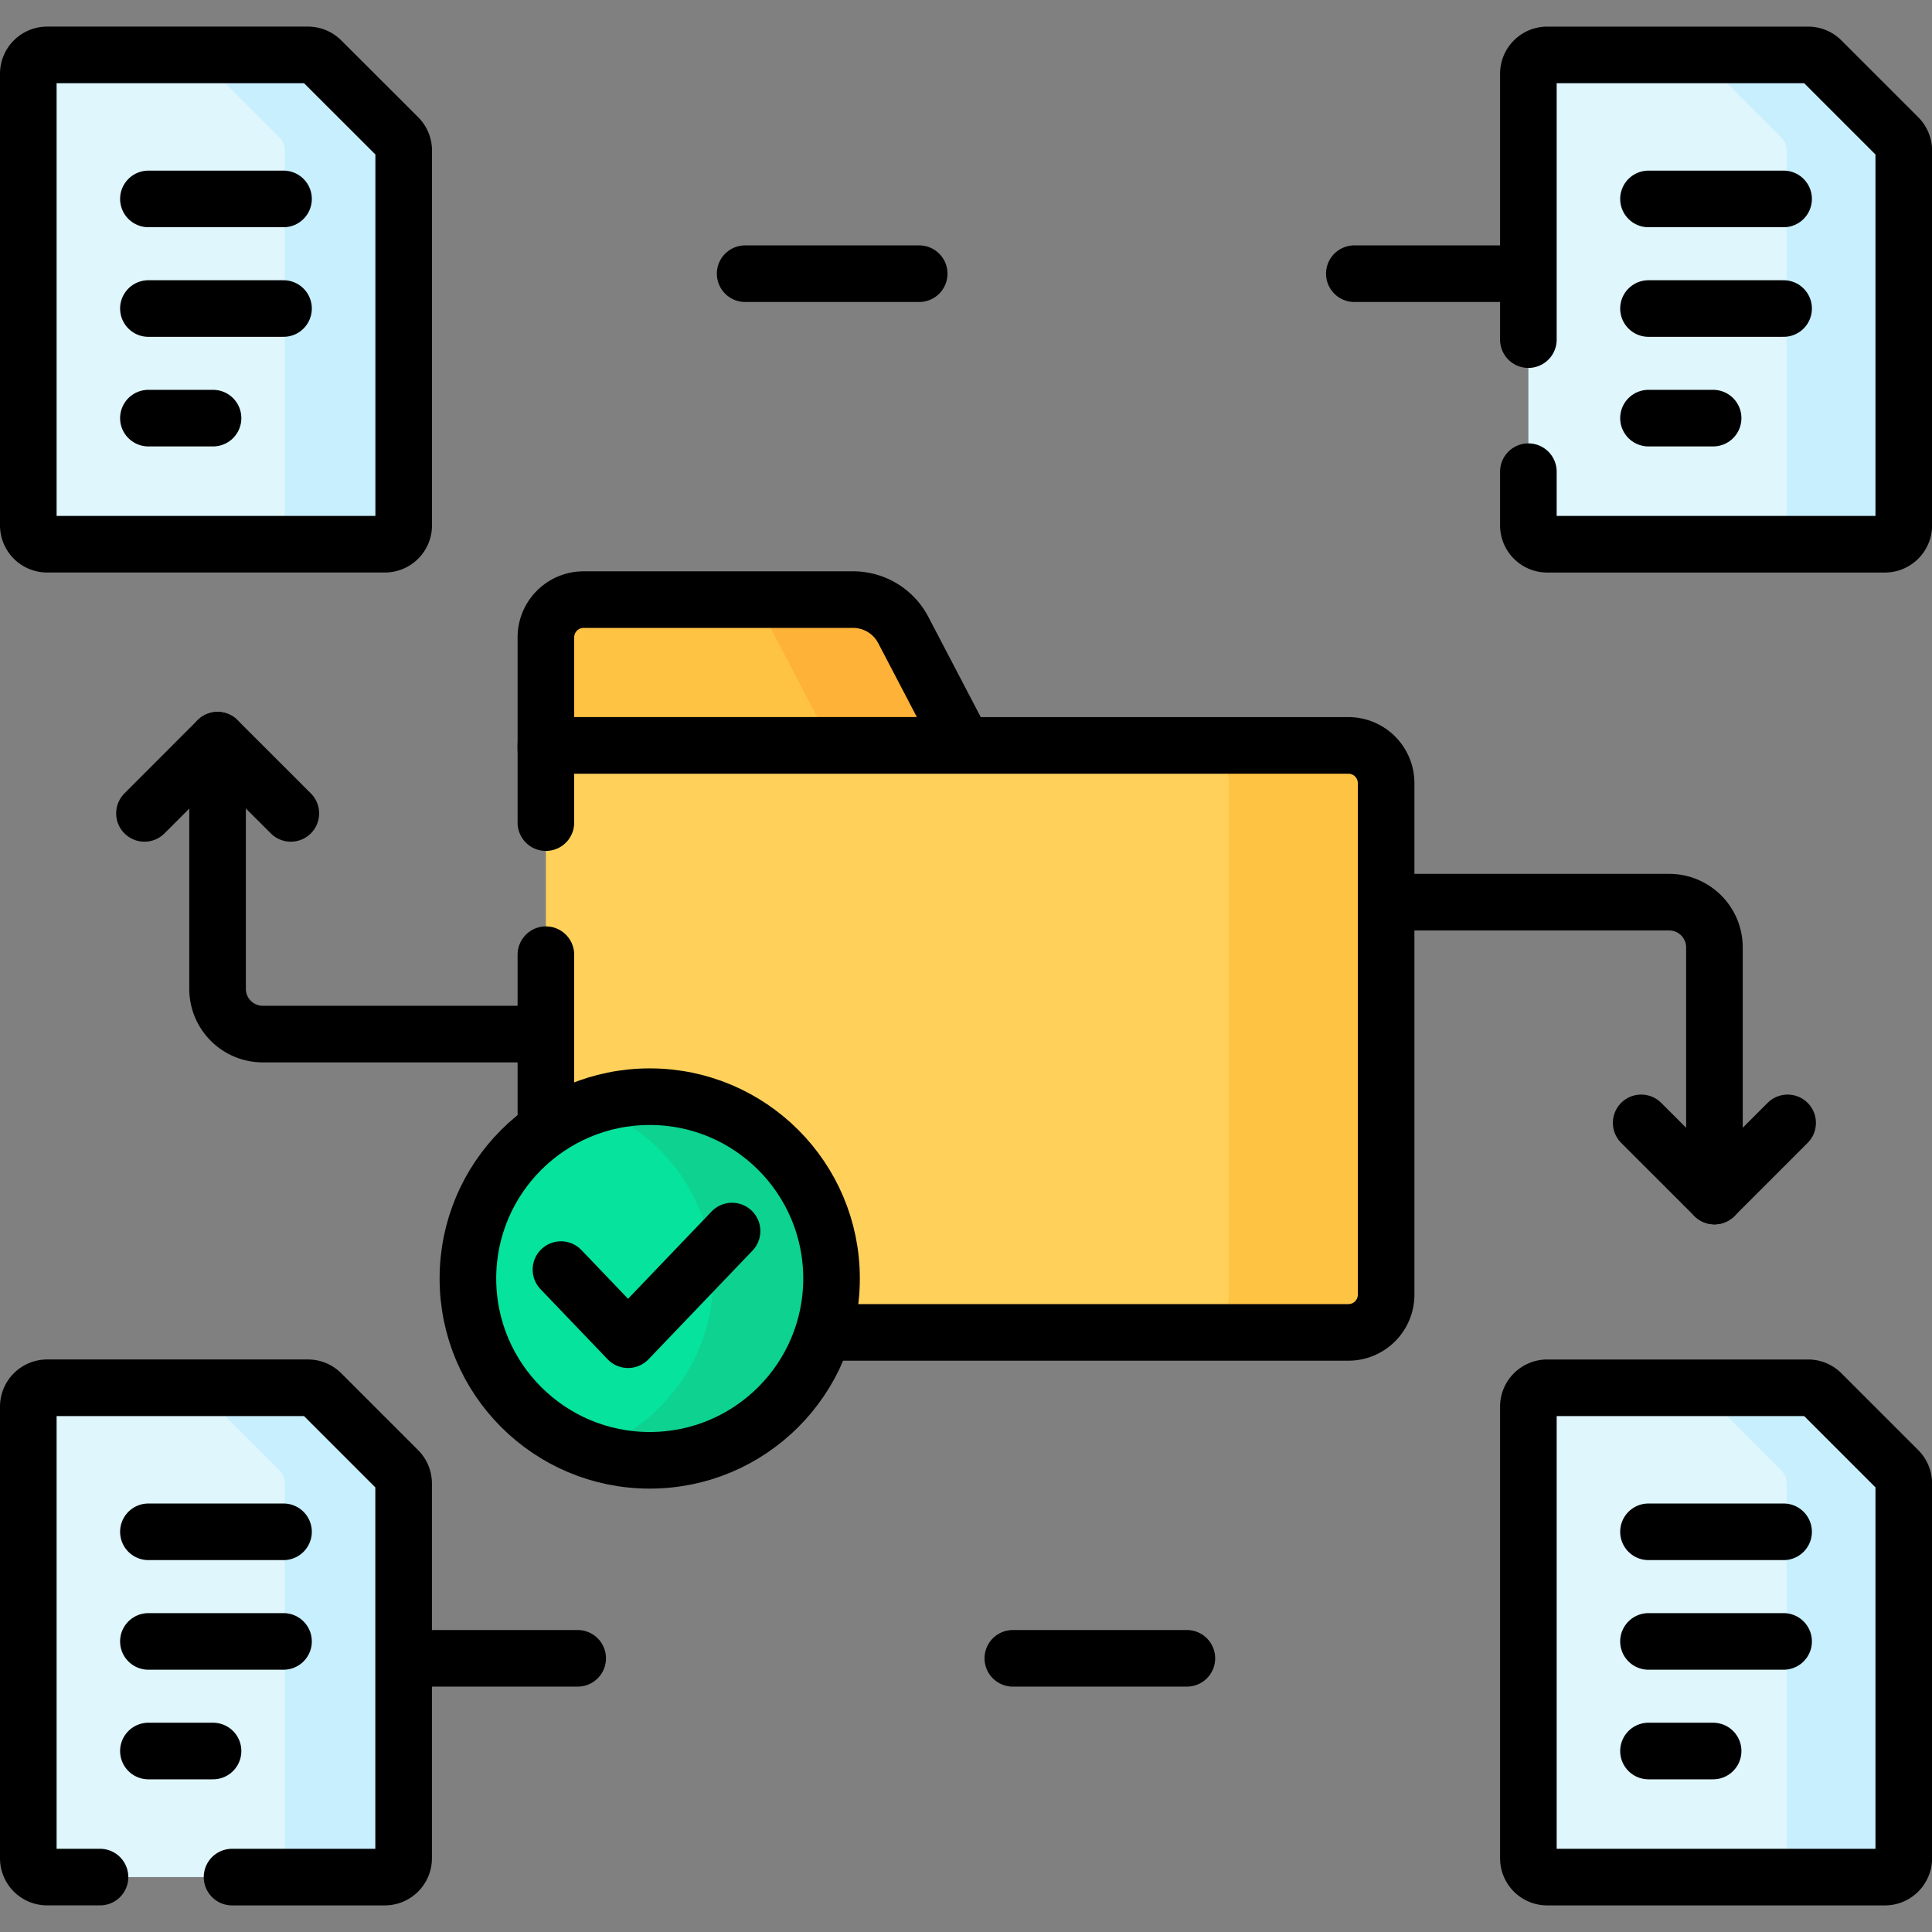 <svg xmlns="http://www.w3.org/2000/svg" xmlns:xlink="http://www.w3.org/1999/xlink" width="111" height="111" viewBox="0 0 111 111">
  <rect x="0" y="0" width="111" height="111" fill="#808080" stroke="none"/>
  <defs>
    <clipPath id="clip-path">
      <rect id="Rectángulo_403814" data-name="Rectángulo 403814" width="111" height="111" transform="translate(312.051 5245)" fill="#fff" stroke="#707070" stroke-width="1"/>
    </clipPath>
  </defs>
  <g id="img18" transform="translate(-312.051 -5245)" clip-path="url(#clip-path)">
    <g id="organizado" transform="translate(312.051 5245)">
      <line id="Línea_685" data-name="Línea 685" x2="64.621" transform="translate(23.19 95.276)" fill="none" stroke="#000" stroke-linecap="round" stroke-linejoin="round" stroke-miterlimit="10" stroke-width="3.252" stroke-dasharray="10 25"/>
      <line id="Línea_686" data-name="Línea 686" x1="64.621" transform="translate(23.19 15.724)" fill="none" stroke="#000" stroke-linecap="round" stroke-linejoin="round" stroke-miterlimit="10" stroke-width="3.252" stroke-dasharray="10 25"/>
      <g id="Grupo_1102633" data-name="Grupo 1102633">
        <g id="Grupo_1102630" data-name="Grupo 1102630">
          <path id="Trazado_918713" data-name="Trazado 918713" d="M12.5,42.527V56.812a2.6,2.6,0,0,0,2.6,2.6H31.363" fill="none" stroke="#000" stroke-linecap="round" stroke-linejoin="round" stroke-miterlimit="10" stroke-width="3.252"/>
          <g id="Grupo_1102629" data-name="Grupo 1102629">
            <path id="Trazado_918714" data-name="Trazado 918714" d="M16.709,46.732,12.5,42.527,8.3,46.732" fill="none" stroke="#000" stroke-linecap="round" stroke-linejoin="round" stroke-miterlimit="10" stroke-width="3.252"/>
          </g>
        </g>
        <g id="Grupo_1102632" data-name="Grupo 1102632">
          <path id="Trazado_918715" data-name="Trazado 918715" d="M98.5,68.718V54.432a2.6,2.6,0,0,0-2.6-2.6H79.637" fill="none" stroke="#000" stroke-linecap="round" stroke-linejoin="round" stroke-miterlimit="10" stroke-width="3.252"/>
          <g id="Grupo_1102631" data-name="Grupo 1102631">
            <path id="Trazado_918716" data-name="Trazado 918716" d="M94.291,64.512,98.5,68.718l4.205-4.205" fill="none" stroke="#000" stroke-linecap="round" stroke-linejoin="round" stroke-miterlimit="10" stroke-width="3.252"/>
          </g>
        </g>
      </g>
      <g id="Grupo_1102640" data-name="Grupo 1102640">
        <g id="Grupo_1102636" data-name="Grupo 1102636">
          <g id="Grupo_1102634" data-name="Grupo 1102634">
            <path id="Trazado_918717" data-name="Trazado 918717" d="M103.876,3.154H88.894A1.084,1.084,0,0,0,87.81,4.238V30.183a1.084,1.084,0,0,0,1.084,1.084h19.4a1.084,1.084,0,0,0,1.084-1.084V8.652a1.085,1.085,0,0,0-.317-.767l-4.414-4.414A1.085,1.085,0,0,0,103.876,3.154Z" fill="#dff6fd"/>
            <path id="Trazado_918718" data-name="Trazado 918718" d="M109.057,7.885l-4.414-4.414a1.084,1.084,0,0,0-.767-.317H97.148a1.085,1.085,0,0,1,.767.317l4.414,4.414a1.084,1.084,0,0,1,.318.766V30.183a1.084,1.084,0,0,1-1.084,1.084h6.728a1.084,1.084,0,0,0,1.084-1.084V8.652A1.085,1.085,0,0,0,109.057,7.885Z" fill="#c8effe"/>
            <path id="Trazado_918719" data-name="Trazado 918719" d="M87.81,27.1v3.084a1.084,1.084,0,0,0,1.084,1.084h19.4a1.084,1.084,0,0,0,1.084-1.084V8.652a1.084,1.084,0,0,0-.317-.766l-4.414-4.414a1.084,1.084,0,0,0-.767-.317H88.894A1.084,1.084,0,0,0,87.81,4.238V19.512" fill="none" stroke="#000" stroke-linecap="round" stroke-linejoin="round" stroke-miterlimit="10" stroke-width="3.252"/>
            <line id="Línea_687" data-name="Línea 687" x2="7.763" transform="translate(94.711 11.429)" fill="none" stroke="#000" stroke-linecap="round" stroke-linejoin="round" stroke-miterlimit="10" stroke-width="3.252"/>
            <line id="Línea_688" data-name="Línea 688" x2="7.763" transform="translate(94.711 17.726)" fill="none" stroke="#000" stroke-linecap="round" stroke-linejoin="round" stroke-miterlimit="10" stroke-width="3.252"/>
            <line id="Línea_689" data-name="Línea 689" x2="3.714" transform="translate(94.711 24.023)" fill="none" stroke="#000" stroke-linecap="round" stroke-linejoin="round" stroke-miterlimit="10" stroke-width="3.252"/>
          </g>
          <g id="Grupo_1102635" data-name="Grupo 1102635">
            <path id="Trazado_918720" data-name="Trazado 918720" d="M17.692,3.154H2.71A1.084,1.084,0,0,0,1.626,4.238V30.183A1.084,1.084,0,0,0,2.71,31.267h19.4a1.084,1.084,0,0,0,1.084-1.084V8.652a1.085,1.085,0,0,0-.317-.767L18.458,3.471A1.085,1.085,0,0,0,17.692,3.154Z" fill="#dff6fd"/>
            <path id="Trazado_918721" data-name="Trazado 918721" d="M22.872,7.885,18.458,3.471a1.084,1.084,0,0,0-.767-.317H10.862a1.085,1.085,0,0,1,.767.317l4.414,4.414a1.084,1.084,0,0,1,.318.766V30.183a1.084,1.084,0,0,1-1.084,1.084h6.829a1.084,1.084,0,0,0,1.084-1.084V8.652A1.084,1.084,0,0,0,22.872,7.885Z" fill="#c8effe"/>
            <path id="Trazado_918722" data-name="Trazado 918722" d="M17.692,3.154H2.71A1.084,1.084,0,0,0,1.626,4.238V30.183A1.084,1.084,0,0,0,2.71,31.267h19.4a1.084,1.084,0,0,0,1.084-1.084V8.652a1.085,1.085,0,0,0-.317-.767L18.458,3.471A1.085,1.085,0,0,0,17.692,3.154Z" fill="none" stroke="#000" stroke-linecap="round" stroke-linejoin="round" stroke-miterlimit="10" stroke-width="3.252"/>
            <line id="Línea_690" data-name="Línea 690" x2="7.763" transform="translate(8.526 11.429)" fill="none" stroke="#000" stroke-linecap="round" stroke-linejoin="round" stroke-miterlimit="10" stroke-width="3.252"/>
            <line id="Línea_691" data-name="Línea 691" x2="7.763" transform="translate(8.526 17.726)" fill="none" stroke="#000" stroke-linecap="round" stroke-linejoin="round" stroke-miterlimit="10" stroke-width="3.252"/>
            <line id="Línea_692" data-name="Línea 692" x2="3.714" transform="translate(8.526 24.023)" fill="none" stroke="#000" stroke-linecap="round" stroke-linejoin="round" stroke-miterlimit="10" stroke-width="3.252"/>
          </g>
        </g>
        <g id="Grupo_1102639" data-name="Grupo 1102639">
          <g id="Grupo_1102637" data-name="Grupo 1102637">
            <path id="Trazado_918723" data-name="Trazado 918723" d="M103.876,79.733H88.894a1.084,1.084,0,0,0-1.084,1.084v25.945a1.084,1.084,0,0,0,1.084,1.084h19.4a1.084,1.084,0,0,0,1.084-1.084V85.231a1.085,1.085,0,0,0-.317-.767l-4.414-4.414A1.085,1.085,0,0,0,103.876,79.733Z" fill="#dff6fd"/>
            <path id="Trazado_918724" data-name="Trazado 918724" d="M109.057,84.464l-4.414-4.414a1.084,1.084,0,0,0-.767-.318H97.148a1.084,1.084,0,0,1,.767.318l4.414,4.414a1.084,1.084,0,0,1,.318.766v21.531a1.084,1.084,0,0,1-1.084,1.084h6.728a1.084,1.084,0,0,0,1.084-1.084V85.231A1.084,1.084,0,0,0,109.057,84.464Z" fill="#c8effe"/>
            <path id="Trazado_918725" data-name="Trazado 918725" d="M103.876,79.733H88.894a1.084,1.084,0,0,0-1.084,1.084v25.945a1.084,1.084,0,0,0,1.084,1.084h19.4a1.084,1.084,0,0,0,1.084-1.084V85.231a1.085,1.085,0,0,0-.317-.767l-4.414-4.414A1.085,1.085,0,0,0,103.876,79.733Z" fill="none" stroke="#000" stroke-linecap="round" stroke-linejoin="round" stroke-miterlimit="10" stroke-width="3.252"/>
            <line id="Línea_693" data-name="Línea 693" x2="7.763" transform="translate(94.711 88.007)" fill="none" stroke="#000" stroke-linecap="round" stroke-linejoin="round" stroke-miterlimit="10" stroke-width="3.252"/>
            <line id="Línea_694" data-name="Línea 694" x2="7.763" transform="translate(94.711 94.305)" fill="none" stroke="#000" stroke-linecap="round" stroke-linejoin="round" stroke-miterlimit="10" stroke-width="3.252"/>
            <line id="Línea_695" data-name="Línea 695" x2="3.714" transform="translate(94.711 100.602)" fill="none" stroke="#000" stroke-linecap="round" stroke-linejoin="round" stroke-miterlimit="10" stroke-width="3.252"/>
          </g>
          <g id="Grupo_1102638" data-name="Grupo 1102638">
            <path id="Trazado_918726" data-name="Trazado 918726" d="M17.692,79.733H2.71a1.084,1.084,0,0,0-1.084,1.084v25.945a1.084,1.084,0,0,0,1.084,1.084h19.4a1.084,1.084,0,0,0,1.084-1.084V85.231a1.085,1.085,0,0,0-.317-.767L18.458,80.05A1.085,1.085,0,0,0,17.692,79.733Z" fill="#dff6fd"/>
            <path id="Trazado_918727" data-name="Trazado 918727" d="M22.872,84.464,18.458,80.05a1.084,1.084,0,0,0-.767-.318H10.862a1.084,1.084,0,0,1,.767.318l4.414,4.414a1.084,1.084,0,0,1,.318.766v21.531a1.084,1.084,0,0,1-1.084,1.084h6.829a1.084,1.084,0,0,0,1.084-1.084V85.231A1.083,1.083,0,0,0,22.872,84.464Z" fill="#c8effe"/>
            <path id="Trazado_918728" data-name="Trazado 918728" d="M13.333,107.846h8.773a1.084,1.084,0,0,0,1.084-1.084V85.231a1.083,1.083,0,0,0-.318-.766L18.458,80.05a1.084,1.084,0,0,0-.767-.318H2.71a1.084,1.084,0,0,0-1.084,1.084v25.945a1.084,1.084,0,0,0,1.084,1.084H5.745" fill="none" stroke="#000" stroke-linecap="round" stroke-linejoin="round" stroke-miterlimit="10" stroke-width="3.252"/>
            <line id="Línea_696" data-name="Línea 696" x2="7.763" transform="translate(8.526 88.007)" fill="none" stroke="#000" stroke-linecap="round" stroke-linejoin="round" stroke-miterlimit="10" stroke-width="3.252"/>
            <line id="Línea_697" data-name="Línea 697" x2="7.763" transform="translate(8.526 94.305)" fill="none" stroke="#000" stroke-linecap="round" stroke-linejoin="round" stroke-miterlimit="10" stroke-width="3.252"/>
            <line id="Línea_698" data-name="Línea 698" x2="3.714" transform="translate(8.526 100.602)" fill="none" stroke="#000" stroke-linecap="round" stroke-linejoin="round" stroke-miterlimit="10" stroke-width="3.252"/>
          </g>
        </g>
      </g>
      <g id="Grupo_1102643" data-name="Grupo 1102643">
        <g id="Grupo_1102642" data-name="Grupo 1102642">
          <path id="Trazado_918729" data-name="Trazado 918729" d="M55.472,43.038l-3.578-6.844a3.252,3.252,0,0,0-2.882-1.745H33.531a2.168,2.168,0,0,0-2.168,2.168v6.421H55.472Z" fill="#ffc344"/>
          <path id="Trazado_918730" data-name="Trazado 918730" d="M51.894,36.194a3.252,3.252,0,0,0-2.882-1.745h-7.56a3.252,3.252,0,0,1,2.882,1.745l3.578,6.844h7.56Z" fill="#feb237"/>
          <path id="Trazado_918731" data-name="Trazado 918731" d="M31.363,42.826h24l-3.467-6.631a3.252,3.252,0,0,0-2.882-1.745H33.531a2.168,2.168,0,0,0-2.168,2.168v6.421h0v-.213Z" fill="none" stroke="#000" stroke-linecap="round" stroke-linejoin="round" stroke-miterlimit="10" stroke-width="3.252"/>
          <path id="Trazado_918732" data-name="Trazado 918732" d="M77.469,42.826H31.363V65.152a10.225,10.225,0,0,1,15.715,11.4H77.469a2.168,2.168,0,0,0,2.168-2.168V44.994A2.168,2.168,0,0,0,77.469,42.826Z" fill="#ffd15b"/>
          <g id="Grupo_1102641" data-name="Grupo 1102641">
            <path id="Trazado_918733" data-name="Trazado 918733" d="M77.469,42.826H68.435A2.168,2.168,0,0,1,70.6,44.994V74.383a2.168,2.168,0,0,1-2.168,2.168h9.033a2.168,2.168,0,0,0,2.168-2.168V44.994A2.168,2.168,0,0,0,77.469,42.826Z" fill="#ffc344"/>
          </g>
          <path id="Trazado_918734" data-name="Trazado 918734" d="M47.308,76.551H77.469a2.168,2.168,0,0,0,2.168-2.168V44.994a2.168,2.168,0,0,0-2.168-2.168H31.363v4.436" fill="none" stroke="#000" stroke-linecap="round" stroke-linejoin="round" stroke-miterlimit="10" stroke-width="3.252"/>
          <line id="Línea_699" data-name="Línea 699" y2="10.032" transform="translate(31.363 54.85)" fill="none" stroke="#000" stroke-linecap="round" stroke-linejoin="round" stroke-miterlimit="10" stroke-width="3.252"/>
        </g>
      </g>
      <g id="Grupo_1102644" data-name="Grupo 1102644">
        <circle id="Elipse_11558" data-name="Elipse 11558" cx="10.446" cy="10.446" r="10.446" transform="translate(26.883 63.008)" fill="#05e39c"/>
        <path id="Trazado_918735" data-name="Trazado 918735" d="M37.329,63.008a10.426,10.426,0,0,0-3.4.569,10.446,10.446,0,0,1,0,19.754,10.446,10.446,0,1,0,3.4-20.323Z" fill="#0ed290"/>
        <circle id="Elipse_11559" data-name="Elipse 11559" cx="10.446" cy="10.446" r="10.446" transform="translate(26.883 63.008)" fill="none" stroke="#000" stroke-linecap="round" stroke-linejoin="round" stroke-miterlimit="10" stroke-width="3.252"/>
        <path id="Trazado_918736" data-name="Trazado 918736" d="M32.229,72.943l3.855,4.028,5.975-6.243" fill="none" stroke="#000" stroke-linecap="round" stroke-linejoin="round" stroke-miterlimit="10" stroke-width="3.252"/>
      </g>
    </g>
  </g>
</svg>
